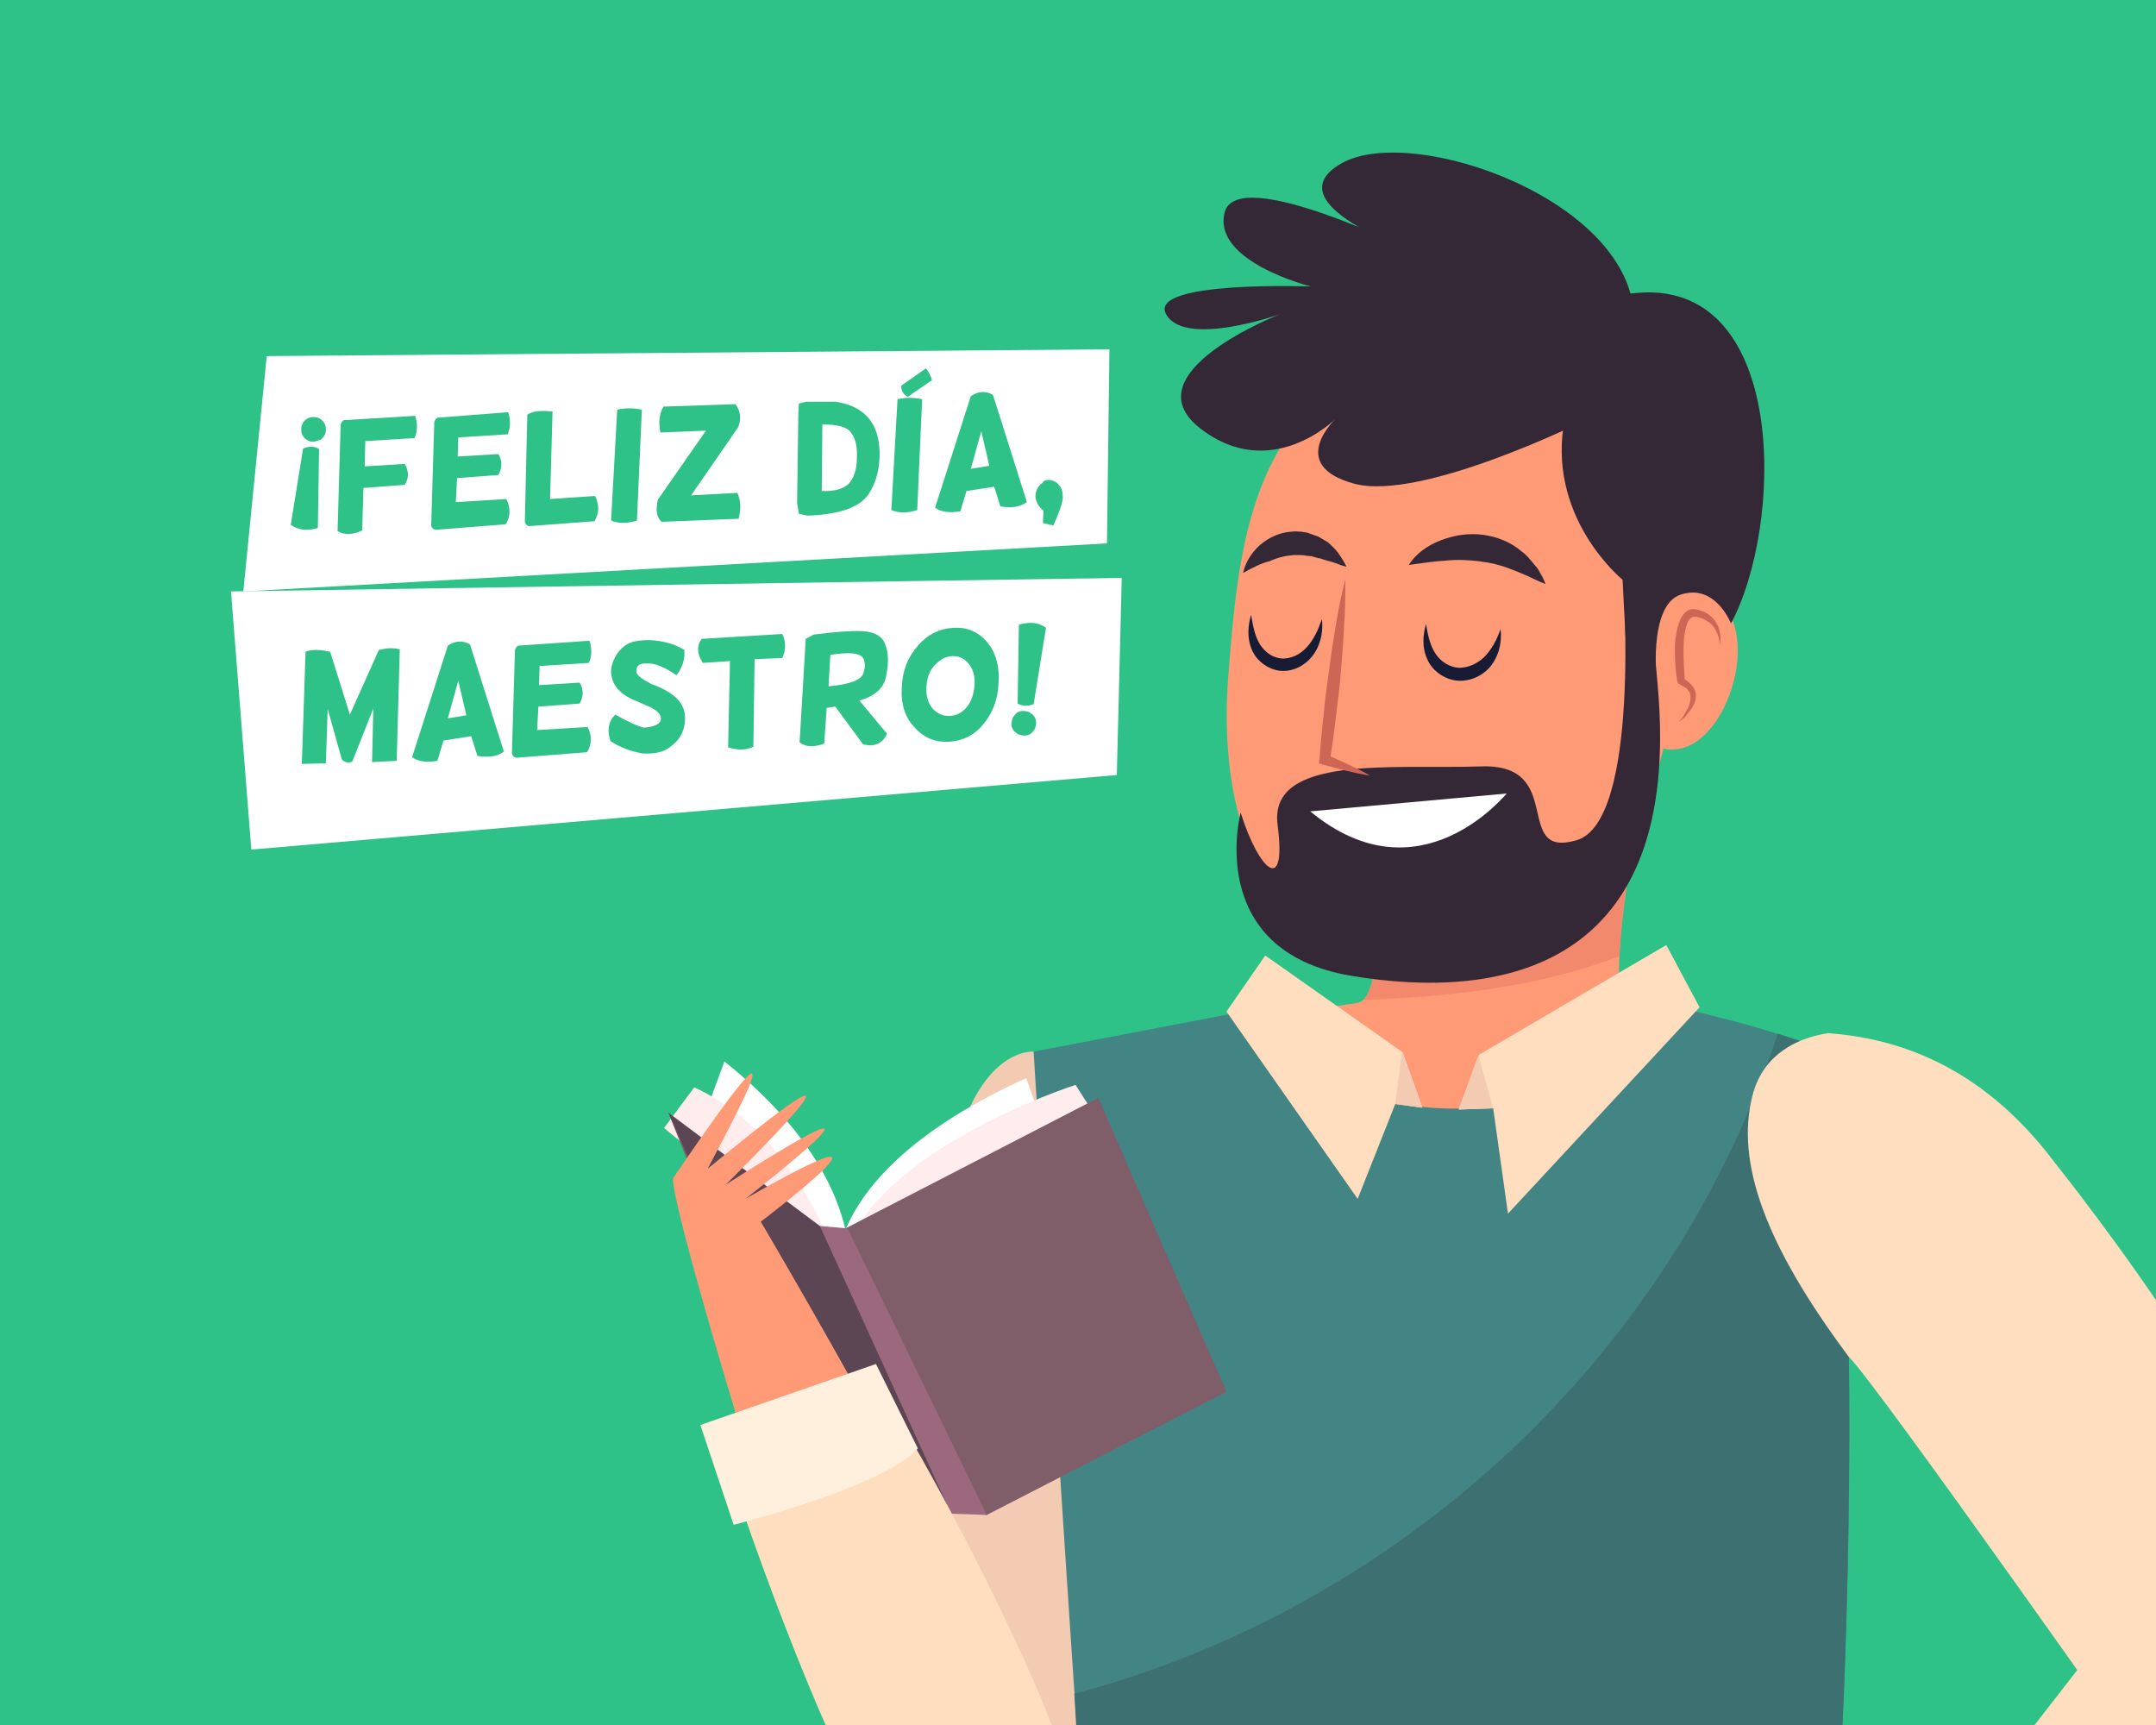 <?xml version="1.0" encoding="utf-8"?>
<!-- Generator: Adobe Illustrator 24.0.2, SVG Export Plug-In . SVG Version: 6.00 Build 0)  -->
<svg version="1.1" id="Capa_1" xmlns="http://www.w3.org/2000/svg" xmlns:xlink="http://www.w3.org/1999/xlink" x="0px" y="0px"
	 viewBox="0 0 350 280" style="enable-background:new 0 0 350 280;" xml:space="preserve">
<rect x="0" y="0" width="350" height="280" fill="#333333" stroke="none"/>
<style type="text/css">
	.st0{fill:#2FC288;}
	.st1{fill:#FFFFFF;}
	.st2{clip-path:url(#SVGID_2_);fill:#FF9A77;}
	.st3{clip-path:url(#SVGID_2_);fill:#75A076;}
	.st4{clip-path:url(#SVGID_2_);fill:#F2886C;}
	.st5{clip-path:url(#SVGID_2_);fill:#352836;}
	.st6{clip-path:url(#SVGID_2_);fill:#CE6655;}
	.st7{clip-path:url(#SVGID_2_);fill:#181B34;}
	.st8{clip-path:url(#SVGID_2_);fill:#FFFFFF;}
	.st9{clip-path:url(#SVGID_2_);fill:#5996BF;}
	.st10{clip-path:url(#SVGID_2_);fill:#F2CBB2;}
	.st11{clip-path:url(#SVGID_2_);fill:#438584;}
	.st12{clip-path:url(#SVGID_2_);fill:#3C7071;}
	.st13{clip-path:url(#SVGID_2_);fill:#FFDEBF;}
	.st14{clip-path:url(#SVGID_2_);fill:#FFEDEE;}
	.st15{clip-path:url(#SVGID_2_);fill:#7F5E6A;}
	.st16{clip-path:url(#SVGID_2_);fill:#5C4654;}
	.st17{clip-path:url(#SVGID_2_);fill:#9B687D;}
	.st18{clip-path:url(#SVGID_2_);fill:#FFEFDD;}
	.st19{clip-path:url(#SVGID_2_);fill:#7E9F7E;}
	.st20{clip-path:url(#SVGID_2_);fill:#E68B76;}
</style>
<g>
	<polyline class="st0" points="0,0 350,0 350,280 0,280 0,0 	"/>
	<polygon class="st1" points="37.5,96 182.1,93.8 181.3,125.8 40.8,137.9 	"/>
	<path class="st0" d="M53.6,105.8l3.2,10.2l4.7-10.5c1.2-0.3,2.3-0.4,3.4-0.1l-0.5,18.1l-4,0.2l0.2-8.7l-3.4,8.6
		c-0.6,0.3-1.2,0.2-1.7-0.3l-2.3-8.2l-0.3,8.8l-3.9,0.1l0.6-18.2C50.5,105.4,51.8,105.4,53.6,105.8z"/>
	<path class="st0" d="M76.3,104.6l5.5,17.4c-1.1,0.8-2.5,1-4.3,0.7l-1-3.2l-4.5,0.7l-1,3.3c-1.8,0.3-3.2,0.1-4.1-0.6l5.8-18.1
		C73.9,104,75.1,103.9,76.3,104.6z M74.4,110.5l-1.7,6.1l3-0.5L74.4,110.5z"/>
	<path class="st0" d="M95.7,104c0.4,1.3,0.4,2.5-0.1,3.6l-8,0.5l-0.1,3.1l6.6-0.4c0.7,1.2,0.6,2.3,0,3.4l-6.7,0.5l-0.2,3.8l8.2-0.5
		c0.7,1.4,0.7,2.8-0.1,4.1L83.8,123c-0.4-0.1-0.6-0.3-0.7-0.7l0.5-16.8c0.1-0.3,0.3-0.6,0.5-0.7L95.7,104z"/>
	<path class="st0" d="M99.1,120.3c-0.6-1.8-0.3-3.3,0.8-4.3c2.1,1.2,3.7,1.9,4.6,2.1c1.8-0.1,2.7-0.6,2.8-1.4c0-0.7-0.5-1.3-1.7-1.9
		l-3.2-1.4c-2-1-3.1-2.4-3.2-4.3c0-1.1,0.4-2.1,1-3c0.6-0.9,1.4-1.5,2.2-1.8c0.8-0.3,1.8-0.4,3-0.4c2.2,0.1,4.1,0.6,5.7,1.6
		c0.1,1.5-0.3,2.9-1.3,4.1c-2-1.4-3.6-2-4.8-1.9c-1.1-0.1-1.7,0.3-1.7,1.3c0,0.5,0.8,1.2,2.4,2c1.9,0.7,3.3,1.5,4.2,2.4
		c0.9,0.9,1.4,2.1,1.3,3.5c-0.1,1.9-0.9,3.3-2.5,4.4c-1,0.8-2.5,1.1-4.4,1C102.6,122,100.8,121.4,99.1,120.3z"/>
	<path class="st0" d="M127,102.9c0.6,1.3,0.6,2.6,0,3.9l-4.5,0.2l-0.2,14.2c-1.2,0.6-2.6,0.6-4.1,0.1l0.3-14l-4.4,0.3
		c-1-1.5-1-2.8-0.2-3.9L127,102.9z"/>
	<path class="st0" d="M132.1,103c4-0.5,6.9-0.7,8.5-0.5c1.6,0.2,2.7,0.9,3.1,2.1c0.5,1.2,0.6,2.8,0.2,4.9c-0.3,2.1-1.8,3.5-4.4,4.2
		l4.5,5.4c-0.7,1.6-2.1,2.2-3.9,1.7l-4.5-6.1l-1.4,0.2l-0.4,5.8c-1.6,0.6-3,0.6-4-0.2l1-16.8L132.1,103z M134.8,106.3l-0.3,5.1
		c3.4-0.3,5.2-1,5.6-2c0.4-1,0.4-1.9,0-2.6C139.6,106,137.9,105.8,134.8,106.3z"/>
	<path class="st0" d="M154.9,101.9c2.2-0.1,4,0.7,5.4,2.4c1.4,1.7,2,3.9,1.8,6.6c-0.1,2.7-1,4.9-2.5,6.7c-1.5,1.8-3.4,2.7-5.6,2.8
		c-2.3,0.1-4.1-0.7-5.6-2.4c-1.5-1.6-2.2-3.8-2-6.5c0.1-2.7,1-4.9,2.7-6.8C150.7,102.9,152.6,102,154.9,101.9z M154.7,106.5
		c-1.1,0-2,0.5-2.9,1.4s-1.3,2.1-1.4,3.5s0.2,2.7,1,3.6c0.8,0.9,1.8,1.3,2.9,1.2c1.1-0.1,2-0.6,2.7-1.5c0.7-0.9,1.1-2.1,1.2-3.5
		c0.1-1.4-0.2-2.5-0.9-3.4C156.6,106.9,155.8,106.5,154.7,106.5z"/>
	<path class="st0" d="M166.1,115.4c0.3,0,0.7,0.1,1,0.2c0.3,0.2,0.6,0.4,0.8,0.7c0.2,0.3,0.3,0.6,0.3,1c0,0.3-0.1,0.7-0.2,1
		c-0.2,0.3-0.4,0.6-0.7,0.8s-0.6,0.3-1,0.3c-0.3,0-0.7-0.1-1-0.2c-0.3-0.2-0.6-0.4-0.8-0.7c-0.2-0.3-0.3-0.6-0.3-1
		c0-0.3,0.1-0.7,0.2-1c0.2-0.3,0.4-0.6,0.7-0.8C165.4,115.5,165.7,115.4,166.1,115.4z M165.4,101.4l-0.2,12.8
		c0.7,0.4,1.6,0.5,2.6,0.1l2-12.4C168.6,101,167.1,100.9,165.4,101.4z"/>
	<polygon class="st1" points="43.3,57.8 180.1,56.7 179.7,88.2 39.5,96 	"/>
	<path class="st0" d="M47.2,85.2l2-12.4c1-0.4,1.9-0.4,2.6,0.1l-0.2,12.8C50,86.2,48.5,86.1,47.2,85.2z M52,71.4
		c0.3-0.2,0.5-0.4,0.7-0.8c0.2-0.3,0.2-0.7,0.2-1c0-0.3-0.1-0.7-0.3-1c-0.2-0.3-0.4-0.5-0.8-0.7c-0.3-0.2-0.7-0.2-1-0.2
		c-0.3,0-0.7,0.1-1,0.3c-0.3,0.2-0.5,0.4-0.7,0.8c-0.2,0.3-0.2,0.7-0.2,1c0,0.4,0.1,0.7,0.3,1c0.2,0.3,0.4,0.5,0.8,0.7
		c0.3,0.2,0.7,0.2,1,0.2C51.3,71.6,51.6,71.5,52,71.4z"/>
	<path class="st0" d="M67.4,67.5c0.4,1.3,0.4,2.5-0.1,3.6l-8,0.5l-0.1,4.1l6.5-0.4c0.7,1.2,0.7,2.3,0,3.4l-6.7,0.5l-0.2,6.9
		c-1.5,0.7-2.9,0.8-4,0.1l0.5-17.3c0.1-0.3,0.3-0.6,0.5-0.7L67.4,67.5z"/>
	<path class="st0" d="M82.5,66.9c0.4,1.3,0.4,2.5-0.1,3.6l-8,0.5l-0.1,3.1l6.6-0.4c0.7,1.2,0.6,2.3,0,3.4l-6.7,0.5L74,81.5l8.2-0.5
		c0.7,1.4,0.7,2.8-0.1,4.1l-11.4,0.9c-0.4-0.1-0.6-0.3-0.7-0.7l0.5-16.8c0.1-0.3,0.3-0.6,0.5-0.7L82.5,66.9z"/>
	<path class="st0" d="M89.7,66.8L89.3,81l7.3-0.5c0.7,1.4,0.7,2.8-0.1,4.1l-10.6,0.8c-0.4-0.1-0.6-0.3-0.7-0.7l0.4-17.4
		C86.5,66.7,87.9,66.6,89.7,66.8z"/>
	<path class="st0" d="M100.2,66.5c1.2-0.3,2.6-0.3,4,0l-0.8,18c-1.6,0.5-3,0.5-4.2,0L100.2,66.5z"/>
	<path class="st0" d="M107.7,66l11.7-0.4c0.8,1.1,1,2.4,0.4,3.8l-7.6,11l7.5-0.4c0.6,1.3,0.6,2.7,0.2,4.2l-12.5,0.5
		c-0.8-0.7-1-1.9-0.6-3.6l7.8-11.2l-7.4,0.3C106.9,68.6,107,67.2,107.7,66z"/>
	<path class="st0" d="M129.6,67l0.1-1.5l1.2-0.3l4.7,0c4.7,0.7,7.1,3.4,7.2,8.3c0,2.5-0.5,4.6-1.6,6.4c-1.3,2.3-4.6,3.6-10.1,3.8
		l-1.4-0.3l-0.3-1.7L129.6,67z M133.5,68.9l-0.1,10.8c2.1,0.1,3.6-0.4,4.4-1.2c0.8-0.9,1.3-2.3,1.3-4.1c0.1-1.8-0.2-3.2-0.9-4.1
		C137.6,69.3,136,68.9,133.5,68.9z"/>
	<path class="st0" d="M145.7,64.8c1.2-0.3,2.6-0.3,4,0l-0.8,18c-1.6,0.5-3,0.5-4.2,0L145.7,64.8z M150.3,59.8l-4,2.8
		c0,0.9,0.4,1.5,1.1,1.8l3.9-2.7C151.1,61,150.8,60.4,150.3,59.8z"/>
	<path class="st0" d="M161.2,64.1l5.5,17.4c-1.1,0.8-2.5,1-4.3,0.7l-1-3.2l-4.5,0.7l-1,3.3c-1.8,0.3-3.2,0.1-4.1-0.6l5.8-18.1
		C158.8,63.5,160,63.4,161.2,64.1z M159.3,70l-1.7,6.1l3-0.5L159.3,70z"/>
	<path class="st0" d="M170.2,77.9c0.4,0,0.7,0.1,1.1,0.3c0.4,0.2,0.6,0.5,0.9,0.9c0.2,0.4,0.3,0.8,0.3,1.2c0.2,0.7-0.3,2.3-1.5,5
		l-1.7-0.4l0.1-2c-0.5-0.4-0.8-0.8-1-1.2c-0.2-0.4-0.3-0.8-0.3-1.2c0-0.4,0.1-0.8,0.3-1.2c0.2-0.4,0.5-0.7,0.8-0.9
		C169.4,78,169.8,77.9,170.2,77.9z"/>
	<g>
		<defs>
			<polyline id="SVGID_1_" points="0,0 350,0 350,280 0,280 0,0 			"/>
		</defs>
		<clipPath id="SVGID_2_">
			<use xlink:href="#SVGID_1_"  style="overflow:visible;"/>
		</clipPath>
		<path class="st2" d="M263.7,161.7c1.2,0.9,8.8,2.7,17.4,4.6c-19.8,25.1-61.8,22-85.4,0.6c10.1-1.8,21.6-3.7,24.6-4.1
			c5.7-0.7,2.6-31.1,2.6-31.1l43.9-4.4C266.8,127.3,260.6,159.5,263.7,161.7"/>
		<path class="st3" d="M222.9,131.7c0.1,1.1,2.6,26.7-1.6,30.6h0C225.5,158.4,223,132.8,222.9,131.7 M222.9,131.7L222.9,131.7
			L222.9,131.7 M222.9,131.7L222.9,131.7L222.9,131.7 M222.9,131.7L222.9,131.7L222.9,131.7 M222.9,131.7L222.9,131.7L222.9,131.7
			 M222.9,131.7L222.9,131.7L222.9,131.7 M222.9,131.7L222.9,131.7L222.9,131.7 M222.9,131.7L222.9,131.7L222.9,131.7 M222.9,131.7
			L222.9,131.7 M266.8,127.3c-0.1,0.7-3.5,18.1-3.9,27.9l0,0C263.3,145.4,266.6,128,266.8,127.3 M266.8,127.3L266.8,127.3
			L266.8,127.3 M266.8,127.3L266.8,127.3L266.8,127.3 M266.8,127.3L266.8,127.3L266.8,127.3 M266.8,127.3L266.8,127.3"/>
		<path class="st4" d="M266.8,127.3l-43.9,4.4v0v0l0,0v0v0l0,0l0,0v0l0,0v0l0,0v0l0,0l0,0c0.1,1.1,2.6,26.7-1.6,30.6
			c14.7-0.5,29.2-2.3,41.6-7.1C263.3,145.4,266.6,128,266.8,127.3L266.8,127.3L266.8,127.3L266.8,127.3L266.8,127.3"/>
		<path class="st2" d="M270.3,72.2c0,0-12.4-22-39.8-15.4c-27.4,6.6-29.4,31.3-31.1,52.9c-1.7,21.6,4.6,45.6,30.1,44.7
			C248.5,153.7,281,146.3,270.3,72.2z"/>
		<path class="st2" d="M270.6,97.2c0,0,1.2-4.1,7.7-0.1c8.3,5,1.8,25.9-7.8,24.5C260.8,120.1,270.6,97.2,270.6,97.2z"/>
		<path class="st5" d="M266.3,47.5c-12.8,0.8-20.9,9.6-13,9.5c-6.3,8.3,10.5,7.7,0.8,10.6c-3.4,16.2,9.3,26.5,9.3,26.5l0.9,17.2
			l4.7,0c0,0-1.6-13.1,3.9-14.8c5.6-1.8,8.1,4.7,8.1,4.7C289.5,85.4,290.3,46,266.3,47.5z"/>
		<path class="st5" d="M263.5,94.1c0,0,2.9,39.3-7.6,42.3c-10.5,3-1.5-12.5-15.5-12c-14,0.5-34.5-2-33,9.5c1.5,11.5-3,7.5-6-2
			c0,0-6,22.5,18,26.5c24,4,53.9-0.8,49.7-47.2C264.8,65,269.3,87,269.3,87L263.5,94.1z"/>
		<path class="st5" d="M257.8,68c0,0-27,13.5-38,10.5c-11-3-3-10.5-3-10.5s-10.5,10.5-22,1.5c-11.5-9,13-18.5,13-18.5
			s-15.5,5.5-18.5,0c-3-5.5,23.5-4.5,23.5-4.5s-16-4-14-12c2-8,31,6.5,31,6.5s-23.5-8-12-14.5c11.5-6.5,47.5,6,47.5,25.5
			S257.8,68,257.8,68z"/>
		<path class="st5" d="M228.7,91.7c1.2-1.9,3.1-3.2,5.2-4c2.1-0.8,4.4-1.2,6.8-0.9c2.3,0.3,4.6,1.2,6.3,2.7c0.9,0.6,1.6,1.6,2.3,2.4
			c0.4,0.4,0.6,0.9,0.9,1.4c0.3,0.5,0.5,1,0.7,1.5c-1.1-0.4-2-0.9-2.9-1.3c-1-0.4-1.8-0.8-2.7-1.1c-1.7-0.7-3.5-1.1-5.2-1.3
			c-1.7-0.2-3.5-0.3-5.4-0.1C232.8,91.1,230.9,91.4,228.7,91.7z"/>
		<path class="st5" d="M201.8,93c0.4-1.8,1.4-3.3,2.7-4.5c1.4-1.2,3.2-2.1,5.2-2.2c0.5-0.1,1,0,1.5,0c0.5,0.1,1,0.1,1.4,0.3
			c0.5,0.2,0.9,0.3,1.4,0.5c0.4,0.2,0.8,0.5,1.2,0.7c0.4,0.2,0.7,0.5,1.1,0.9c0.3,0.3,0.6,0.6,0.9,1c0.5,0.7,1,1.5,1.4,2.3
			c-0.9-0.2-1.7-0.6-2.4-0.8c-0.4-0.1-0.8-0.2-1.1-0.3c-0.4-0.1-0.7-0.3-1.1-0.3c-0.4-0.1-0.7-0.2-1-0.3l-1-0.1
			c-0.3-0.1-0.7-0.1-1-0.1c-0.3,0-0.6,0-1,0c-1.3,0.1-2.6,0.4-3.9,1C204.8,91.4,203.4,92.1,201.8,93z"/>
		<path class="st6" d="M218.4,94c0,2.5,0,5-0.2,7.4c-0.1,2.5-0.3,4.9-0.5,7.4c-0.2,2.5-0.5,4.9-0.8,7.3c-0.3,2.4-0.6,4.9-1,7.3
			l-0.6-0.9c1.2,0.5,2.4,1,3.6,1.6c1.2,0.6,2.4,1.1,3.5,1.8c-1.3-0.2-2.6-0.5-3.9-0.8c-1.3-0.3-2.5-0.7-3.8-1l-0.6-0.2l0.1-0.7
			c0.2-2.5,0.4-4.9,0.7-7.4c0.2-2.5,0.6-4.9,0.9-7.3c0.3-2.4,0.7-4.9,1.1-7.3C217.3,98.8,217.8,96.4,218.4,94z"/>
		<path class="st6" d="M272.5,117.2c0.5-0.5,0.9-1.1,1.2-1.7c0.4-0.6,0.6-1.2,0.7-1.8c0.1-0.6,0-1.2-0.3-1.6c-0.3-0.5-0.9-0.7-1.4-1
			l-0.3-0.2l-0.1-0.3c-0.3-1.6-0.4-3.3-0.4-5c0-0.8,0-1.7,0.2-2.5c0.1-0.8,0.3-1.7,0.7-2.6c0.2-0.4,0.5-0.9,0.9-1.2
			c0.4-0.4,1.1-0.5,1.6-0.4c0.6,0.1,0.9,0.3,1.3,0.4l0.6,0.3l0.5,0.4c1.4,1.2,1.8,3.1,1.5,4.7c-0.1-1.6-0.8-3.2-2.1-3.9l-0.5-0.3
			l-0.5-0.2c-0.3-0.1-0.8-0.2-1-0.2c-0.3,0-0.5,0.1-0.7,0.3c-0.2,0.2-0.4,0.4-0.5,0.8c-0.5,1.3-0.6,3-0.6,4.5c0,1.6,0.1,3.2,0.2,4.8
			l-0.4-0.5c0.6,0.4,1.3,0.8,1.8,1.6c0.5,0.7,0.5,1.7,0.2,2.4c-0.2,0.7-0.7,1.3-1.2,1.9C273.6,116.4,273.1,116.8,272.5,117.2z"/>
		<path class="st7" d="M243.6,102.1c0.2,1.8-0.1,3.9-1.3,5.6c-1.1,1.7-3.3,2.9-5.5,2.8c-2.2-0.1-4.3-1.6-5.1-3.5
			c-0.9-1.9-0.7-4-0.2-5.7c0.3,1.9,0.7,3.6,1.6,4.9c0.9,1.3,2.3,2.1,3.7,2.2c1.5,0,2.9-0.6,4.1-1.7
			C242.2,105.4,243,103.8,243.6,102.1z"/>
		<path class="st7" d="M214.6,100.5c0.2,1.8-0.1,3.8-1.2,5.5c-1.1,1.7-3.1,3-5.3,2.9c-2.2-0.1-4.2-1.7-4.9-3.5
			c-0.8-1.9-0.6-3.9-0.1-5.6c0.3,1.8,0.6,3.5,1.5,4.9c0.9,1.3,2.1,2.1,3.6,2.2c1.4,0,2.8-0.6,3.9-1.8
			C213.3,103.8,214,102.2,214.6,100.5z"/>
		<path class="st8" d="M212.7,131.7l31.9-2.9C244.5,128.8,230.5,146.4,212.7,131.7z"/>
		<path class="st9" d="M182.9,294.1c0,0-23.4,195.8-18.8,354.3c0,0,28,8.2,35.4,2.2c6.3-37.6,5.5-110.5,15-164.9
			c9-51.2,12.5-101.5,12.5-101.5l3,0c0,0,19.3,252.6,23.5,271.4c24.3,5.9,32-1,32-1s11.1-309.6,4.3-359.6
			C280.8,229.6,182.9,294.1,182.9,294.1"/>
		<path class="st10" d="M167.8,170.7c0,0-10.7-1-14.1,23c-3.4,24-8.2,84.7-8.2,84.7l27.5,11.9c0,0,14.1-47.1,15.6-52.7
			C190.1,231.9,167.8,170.7,167.8,170.7"/>
		<path class="st11" d="M176.5,303.9c-3-39-8.7-133.2-8.7-133.2l36.6-7c8.4,9.2,14.1,14.6,26.8,16c15.7,1.6,32.6-4.6,39.6-16.6
			c14.8,3.5,18,4.8,24.5,6.9c7.9,2.5,5.8,152.2-2.8,161.8c-8.6,9.6-113,3.9-119.1-15.4C172.6,314,177.1,311.8,176.5,303.9"/>
		<path class="st12" d="M288.6,167.8c-16.7,50.6-57.5,89-105.9,104.7c-2.8,0.9-5.5,1.7-8.3,2.4c0.1,1.7,0.2,3.4,0.3,5.1h124.4
			c0.7-15.5,1.1-32.7,1.1-48.7c0-32.4-1.6-60.2-4.9-61.3C292.9,169.2,290.9,168.5,288.6,167.8"/>
		<polygon class="st13" points="199.1,164.2 220.4,194.6 226.5,179.2 230.9,179.8 227.7,170.8 205.4,155.1 		"/>
		<polygon class="st13" points="236.8,180.1 240.1,171.2 270.5,153.4 275.9,163.5 244.8,197 242.4,179.9 		"/>
		<polygon class="st10" points="227.6,170.7 226.5,179.2 230.9,179.8 227.7,170.8 		"/>
		<polygon class="st10" points="236.8,180.1 242.4,179.9 240,171.3 		"/>
		<path class="st8" d="M137.5,210c0,0,5.4-17.5-19.9-37.7l-3.8,10.3L137.5,210"/>
		<path class="st14" d="M136.3,206.4c0,0-5.6-21.6-23.6-29.9l-4.9,6.6L136.3,206.4"/>
		<path class="st8" d="M135.9,209.4c0,0-5-18.2,30.7-34.4l3.8,10.8L135.9,209.4"/>
		<path class="st14" d="M178.5,182.2l-3.9-6.1c0,0-35.1,11.2-38.3,30.3L178.5,182.2"/>
		<polyline class="st15" points="108.5,180.6 135.1,200.5 178.3,178.2 199.1,225.9 160.2,245.9 153.8,244.2 135.8,249.3 
			108.5,180.6 		"/>
		<polyline class="st16" points="108.5,180.6 138.5,248.2 153.8,244.2 160.2,245.9 135.1,200.5 133.7,199.5 109.2,181.2 
			108.5,180.6 		"/>
		<polygon class="st17" points="133.1,199 137.6,199.4 160.2,245.9 154.4,245.7 		"/>
		<path class="st2" d="M109.3,191.2c-1.3,2.4,26.6,96.7,35.3,105.4c8.7,8.7,20.8,4.2,24.4-5.5s-45.5-92.8-45.5-92.8s27.7-21-2.5-3.7
			c0,0,31-24.1-3.2-2.3c0,0,31.2-30.7-2.9-2.6C114.8,189.6,134.6,154,109.3,191.2z"/>
		<path class="st13" d="M144.8,228.4c12.4,20.6,30.4,57.3,28.3,61.9c-4.7,10-19.6,15-29.9,6.5c-5.1-4.2-18.9-39.5-25-58.8
			C127.2,235.1,136,231.9,144.8,228.4z"/>
		<path class="st18" d="M119.1,247.5c0,0,24.3-6.1,29.9-12.4l-6.8-13.7l-28.5,9.9L119.1,247.5z"/>
		<path class="st2" d="M343.4,269.2l-4,1.9l-43.4,51c0,0-7.8-10.9-10.9-11.3c-1.2-0.2-7.7,2.6-13.1,5.3c-8.9,4.5-14.6,9,12,0.6
			c0,0-30.2,13.2,0.1,5.2c0,0-36.5,11.4,1.6,3.9c0,0-25,15.7,4.6,5.8c0,0,1.1,11.5,8.1,11c10.8-0.7,73-44.9,70.4-54.3
			S343.4,269.2,343.4,269.2"/>
		<path class="st19" d="M343.4,269.2l-4,1.9l-7.5,8.8l7.5-8.8L343.4,269.2c0,0,2.8,1.2,6.6,3.2C346.2,270.4,343.4,269.2,343.4,269.2
			"/>
		<path class="st20" d="M343.4,269.2l-4,1.9l-7.5,8.8H350v-7.6C346.2,270.4,343.4,269.2,343.4,269.2"/>
		<path class="st13" d="M338.6,251.9c0,0,45.8,12,42.4,20.4c-13.1,32.5-46.9,51.4-46.9,51.4L315,299.7l24.3-31.3L338.6,251.9z"/>
		<path class="st13" d="M333.4,188.5c-12.1-16-26-20-36.6-20.8c-4.6,0.7-10.5,3.1-12.3,10.1c-2.8,10.9,2.1,24.3,15.6,42.4
			c4.3,4.1,49.9,68.9,55.5,77c17.7-6.7,15.5-13.9,25.3-24.9C372.4,236.9,335.7,191.5,333.4,188.5z"/>
	</g>
</g>
</svg>
